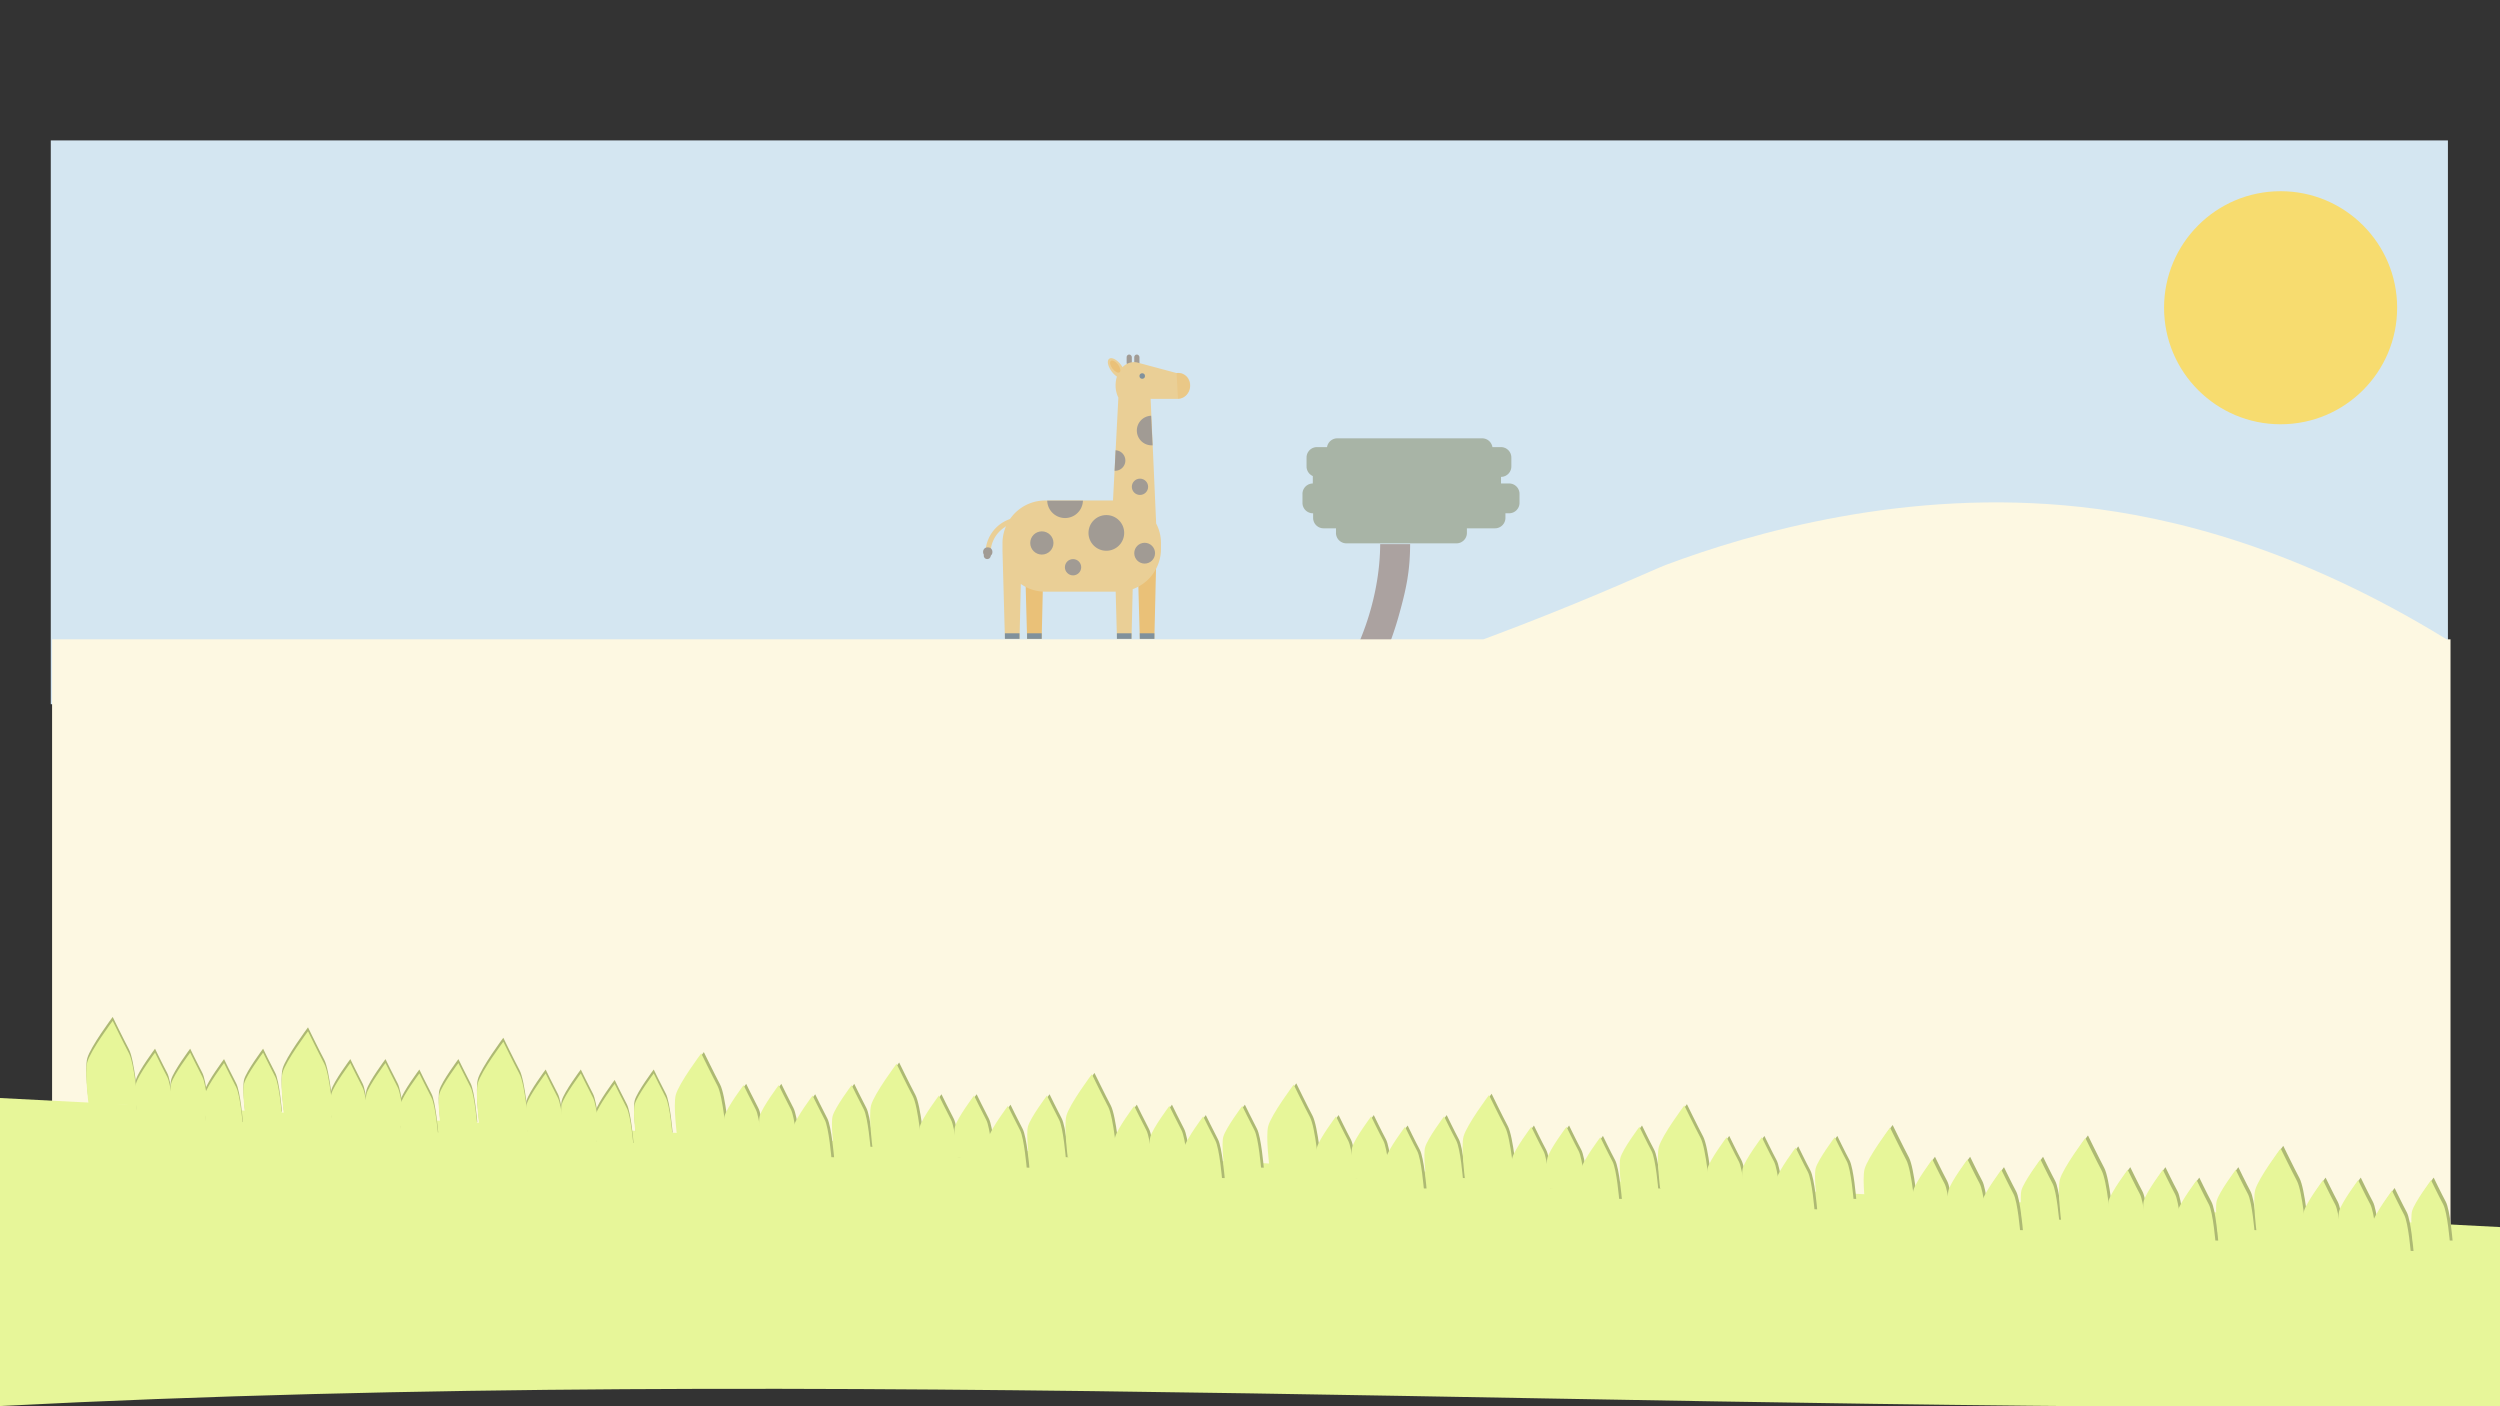 <svg id="Baggrund" xmlns="http://www.w3.org/2000/svg" width="1920" height="1080" viewBox="0 0 1920 1080"><rect x="0" y="0" width="1920" height="1080" fill="#333333" stroke="none"/><defs><style>.cls-1{fill:#d4e6f1;}.cls-13,.cls-2,.cls-8{opacity:0.5;}.cls-3{fill:#825d50;}.cls-4{fill:#fdf8e2;}.cls-5{fill:#e7f699;}.cls-6{fill:#f7dc6f;}.cls-7{fill:#adb973;}.cls-8{fill:#7d825d;}.cls-9{fill:#6e5038;}.cls-10,.cls-13{fill:#ff9c00;}.cls-11{fill:#ffb83c;}.cls-12{fill:#2c3c48;}</style></defs><title>Baggrund</title><rect class="cls-1" x="39" y="107.84" width="1841" height="433"/><g class="cls-2"><path class="cls-3" d="M1070,486.54a252.35,252.35,0,0,1-19.78,43.79,206.78,206.78,0,0,1-35.54,46.28c-13.77,13.25-28.37,22.91-43.4,28.71l.14-32.39c23.42-9,45.49-30,62.15-59s26.27-64,26.41-96.05h23c-.09,20.55-2.8,33.85-8.69,54.88Q1072.35,479.7,1070,486.54Z"/></g><path class="cls-4" d="M1878.54,491l.46,0c-114.61-70.41-211.41-94-281.32-101.69-133.37-14.59-252.42,19.84-318.49,44.6-7.54,2.82-50.88,22.91-111.55,46.34-12.48,4.82-22.57,8.59-28.43,10.77H40V947.84H1882V491Z"/><path class="cls-5" d="M0,1079.84c640-33,1277,7,1920,0V942.39L0,843.28Z"/><circle class="cls-6" cx="1751.5" cy="236.34" r="89.5"/><path class="cls-7" d="M86.55,781s8.1,16.63,12.45,24.83,7,40,7,40l-21.77-.59L68,844.84s-3.1-24.18-1-32C69.4,803.88,86.55,781,86.55,781Z"/><path class="cls-7" d="M119.06,805.39s6,12.41,9.3,18.53,5.22,29.85,5.22,29.85l-16.25-.44L105.22,853s-2.31-18-.75-23.88C106.27,822.45,119.06,805.39,119.06,805.39Z"/><path class="cls-7" d="M146.06,805.39s6.05,12.41,9.3,18.53,5.22,29.85,5.22,29.85l-16.25-.44L132.22,853s-2.31-18-.75-23.88C133.27,822.45,146.06,805.39,146.06,805.39Z"/><path class="cls-7" d="M172.06,813.39s6.05,12.41,9.3,18.53,5.22,29.85,5.22,29.85l-16.25-.44L158.22,861s-2.31-18-.75-23.88C159.27,830.45,172.06,813.39,172.06,813.39Z"/><path class="cls-7" d="M202.06,805.39s6.05,12.41,9.3,18.53,5.22,29.85,5.22,29.85l-16.25-.44L188.22,853s-2.31-18-.75-23.88C189.27,822.45,202.06,805.39,202.06,805.39Z"/><path class="cls-7" d="M236.55,789s8.1,16.63,12.45,24.83,7,40,7,40l-21.77-.59L218,852.84s-3.1-24.18-1-32C219.4,811.88,236.55,789,236.55,789Z"/><path class="cls-7" d="M269.06,813.39s6.05,12.41,9.3,18.53,5.22,29.85,5.22,29.85l-16.25-.44L255.22,861s-2.31-18-.75-23.88C256.27,830.45,269.06,813.39,269.06,813.39Z"/><path class="cls-7" d="M296.06,813.39s6.05,12.41,9.3,18.53,5.22,29.85,5.22,29.85l-16.25-.44L282.22,861s-2.31-18-.75-23.88C283.27,830.45,296.06,813.39,296.06,813.39Z"/><path class="cls-7" d="M322.06,821.39s6.05,12.41,9.3,18.53,5.22,29.85,5.22,29.85l-16.25-.44L308.22,869s-2.31-18-.75-23.88C309.27,838.45,322.06,821.39,322.06,821.39Z"/><path class="cls-7" d="M352.06,813.39s6.05,12.41,9.3,18.53,5.22,29.85,5.22,29.85l-16.25-.44L338.22,861s-2.31-18-.75-23.88C339.27,830.45,352.06,813.39,352.06,813.39Z"/><path class="cls-7" d="M386.55,797s8.1,16.63,12.45,24.83,7,40,7,40l-21.77-.59L368,860.84s-3.1-24.18-1-32C369.4,819.88,386.55,797,386.55,797Z"/><path class="cls-7" d="M419.06,821.39s6.05,12.41,9.3,18.53,5.22,29.85,5.22,29.85l-16.25-.44L405.22,869s-2.31-18-.75-23.88C406.27,838.45,419.06,821.39,419.06,821.39Z"/><path class="cls-7" d="M446.06,821.39s6.05,12.41,9.3,18.53,5.22,29.85,5.22,29.85l-16.25-.44L432.22,869s-2.31-18-.75-23.88C433.27,838.45,446.06,821.39,446.06,821.39Z"/><path class="cls-7" d="M472.06,829.39s6.05,12.41,9.3,18.53,5.22,29.85,5.22,29.85l-16.25-.44L458.22,877s-2.31-18-.75-23.88C459.27,846.45,472.06,829.39,472.06,829.39Z"/><path class="cls-7" d="M502.06,821.39s6.05,12.41,9.3,18.53,5.22,29.85,5.22,29.85l-16.25-.44L488.22,869s-2.31-18-.75-23.88C489.27,838.45,502.06,821.39,502.06,821.39Z"/><path class="cls-5" d="M86.55,784s8.1,16.63,12.45,24.83,7,40,7,40l-21.77-.59L68,847.84s-3.1-24.18-1-32C69.4,806.88,86.55,784,86.55,784Z"/><path class="cls-5" d="M119.06,808.39s6,12.41,9.3,18.53,5.22,29.85,5.22,29.85l-16.25-.44L105.22,856s-2.31-18-.75-23.88C106.27,825.45,119.06,808.39,119.06,808.39Z"/><path class="cls-5" d="M146.06,808.39s6.05,12.41,9.3,18.53,5.22,29.85,5.22,29.85l-16.25-.44L132.22,856s-2.31-18-.75-23.88C133.27,825.45,146.06,808.39,146.06,808.39Z"/><path class="cls-5" d="M172.06,816.39s6.05,12.41,9.3,18.53,5.22,29.85,5.22,29.85l-16.25-.44L158.22,864s-2.31-18-.75-23.88C159.27,833.45,172.06,816.39,172.06,816.39Z"/><path class="cls-5" d="M202.06,808.39s6.05,12.41,9.3,18.53,5.22,29.85,5.22,29.85l-16.25-.44L188.22,856s-2.31-18-.75-23.88C189.27,825.45,202.06,808.39,202.06,808.39Z"/><path class="cls-5" d="M236.55,792s8.1,16.63,12.45,24.83,7,40,7,40l-21.77-.59L218,855.84s-3.1-24.18-1-32C219.4,814.88,236.55,792,236.55,792Z"/><path class="cls-5" d="M269.06,816.39s6.05,12.41,9.3,18.53,5.22,29.85,5.22,29.85l-16.25-.44L255.22,864s-2.31-18-.75-23.88C256.27,833.45,269.06,816.39,269.06,816.39Z"/><path class="cls-5" d="M296.06,816.39s6.05,12.41,9.3,18.53,5.22,29.85,5.22,29.85l-16.25-.44L282.22,864s-2.31-18-.75-23.88C283.27,833.45,296.06,816.39,296.06,816.39Z"/><path class="cls-5" d="M322.06,824.39s6.05,12.41,9.3,18.53,5.22,29.85,5.22,29.85l-16.25-.44L308.22,872s-2.31-18-.75-23.88C309.27,841.45,322.06,824.39,322.06,824.39Z"/><path class="cls-5" d="M352.06,816.39s6.05,12.41,9.3,18.53,5.22,29.85,5.22,29.85l-16.25-.44L338.22,864s-2.31-18-.75-23.88C339.27,833.45,352.06,816.39,352.06,816.39Z"/><path class="cls-5" d="M386.55,800s8.1,16.63,12.45,24.83,7,40,7,40l-21.77-.59L368,863.84s-3.1-24.18-1-32C369.4,822.88,386.55,800,386.55,800Z"/><path class="cls-5" d="M419.06,824.39s6.05,12.41,9.3,18.53,5.22,29.85,5.22,29.85l-16.25-.44L405.22,872s-2.31-18-.75-23.88C406.27,841.45,419.06,824.39,419.06,824.39Z"/><path class="cls-5" d="M446.06,824.39s6.05,12.41,9.3,18.53,5.22,29.85,5.22,29.85l-16.25-.44L432.22,872s-2.31-18-.75-23.88C433.27,841.45,446.06,824.39,446.06,824.39Z"/><path class="cls-5" d="M472.06,832.39s6.05,12.41,9.3,18.53,5.22,29.85,5.22,29.85l-16.25-.44L458.22,880s-2.31-18-.75-23.88C459.27,849.45,472.06,832.39,472.06,832.39Z"/><path class="cls-5" d="M502.06,824.39s6.05,12.41,9.3,18.53,5.22,29.85,5.22,29.85l-16.25-.44L488.22,872s-2.31-18-.75-23.88C489.27,841.45,502.06,824.39,502.06,824.39Z"/><path class="cls-7" d="M540.55,808s8.1,16.63,12.45,24.83,7,40,7,40l-21.77-.59L522,871.84s-3.1-24.18-1-32C523.4,830.88,540.55,808,540.55,808Z"/><path class="cls-7" d="M573.06,832.39s6.05,12.41,9.3,18.53,5.22,29.85,5.22,29.85l-16.25-.44L559.22,880s-2.31-18-.75-23.88C560.27,849.45,573.06,832.39,573.06,832.39Z"/><path class="cls-7" d="M600.06,832.39s6.05,12.41,9.3,18.53,5.22,29.85,5.22,29.85l-16.25-.44L586.22,880s-2.31-18-.75-23.88C587.27,849.45,600.06,832.39,600.06,832.39Z"/><path class="cls-7" d="M626.06,840.39s6.05,12.41,9.3,18.53,5.22,29.85,5.22,29.85l-16.25-.44L612.22,888s-2.31-18-.75-23.88C613.27,857.45,626.06,840.39,626.06,840.39Z"/><path class="cls-7" d="M656.06,832.39s6.05,12.41,9.3,18.53,5.22,29.85,5.22,29.85l-16.25-.44L642.22,880s-2.31-18-.75-23.88C643.27,849.45,656.06,832.39,656.06,832.39Z"/><path class="cls-7" d="M690.55,816s8.1,16.63,12.45,24.83,7,40,7,40l-21.77-.59L672,879.84s-3.1-24.18-1-32C673.4,838.88,690.55,816,690.55,816Z"/><path class="cls-7" d="M723.06,840.39s6.05,12.41,9.3,18.53,5.22,29.85,5.22,29.85l-16.25-.44L709.22,888s-2.31-18-.75-23.88C710.27,857.45,723.06,840.39,723.06,840.39Z"/><path class="cls-7" d="M750.06,840.39s6.05,12.41,9.3,18.53,5.22,29.85,5.22,29.85l-16.25-.44L736.22,888s-2.31-18-.75-23.88C737.27,857.45,750.06,840.39,750.06,840.39Z"/><path class="cls-7" d="M776.06,848.39s6.05,12.41,9.3,18.53,5.22,29.85,5.22,29.85l-16.25-.44L762.22,896s-2.31-18-.75-23.88C763.27,865.45,776.06,848.39,776.06,848.39Z"/><path class="cls-7" d="M806.06,840.39s6.05,12.41,9.3,18.53,5.22,29.85,5.22,29.85l-16.25-.44L792.22,888s-2.31-18-.75-23.88C793.27,857.45,806.06,840.39,806.06,840.39Z"/><path class="cls-7" d="M840.55,824s8.1,16.63,12.45,24.83,7,40,7,40l-21.77-.59L822,887.84s-3.1-24.18-1-32C823.4,846.88,840.55,824,840.55,824Z"/><path class="cls-7" d="M873.06,848.39s6.05,12.41,9.3,18.53,5.22,29.85,5.22,29.85l-16.25-.44L859.22,896s-2.31-18-.75-23.88C860.27,865.45,873.06,848.39,873.06,848.39Z"/><path class="cls-7" d="M900.06,848.39s6.05,12.41,9.3,18.53,5.22,29.85,5.22,29.85l-16.25-.44L886.22,896s-2.31-18-.75-23.88C887.27,865.45,900.06,848.39,900.06,848.39Z"/><path class="cls-7" d="M926.06,856.39s6.05,12.41,9.3,18.53,5.22,29.85,5.22,29.85l-16.25-.44L912.22,904s-2.31-18-.75-23.88C913.27,873.45,926.06,856.39,926.06,856.39Z"/><path class="cls-7" d="M956.06,848.39s6.05,12.41,9.3,18.53,5.22,29.85,5.22,29.85l-16.25-.44L942.22,896s-2.31-18-.75-23.88C943.27,865.45,956.06,848.39,956.06,848.39Z"/><path class="cls-5" d="M538.55,809s8.1,16.63,12.45,24.83,7,40,7,40l-21.77-.59L520,872.84s-3.1-24.18-1-32C521.4,831.88,538.55,809,538.55,809Z"/><path class="cls-5" d="M571.06,833.39s6.05,12.41,9.3,18.53,5.22,29.85,5.22,29.85l-16.25-.44L557.22,881s-2.31-18-.75-23.88C558.27,850.45,571.06,833.39,571.06,833.39Z"/><path class="cls-5" d="M598.06,833.39s6.05,12.41,9.3,18.53,5.22,29.85,5.22,29.85l-16.25-.44L584.22,881s-2.31-18-.75-23.88C585.27,850.45,598.06,833.39,598.06,833.39Z"/><path class="cls-5" d="M624.06,841.39s6.05,12.41,9.3,18.53,5.22,29.85,5.22,29.85l-16.25-.44L610.22,889s-2.31-18-.75-23.88C611.27,858.45,624.06,841.39,624.06,841.39Z"/><path class="cls-5" d="M654.06,833.39s6.05,12.41,9.3,18.53,5.22,29.85,5.22,29.85l-16.25-.44L640.22,881s-2.31-18-.75-23.88C641.27,850.45,654.06,833.39,654.06,833.39Z"/><path class="cls-5" d="M688.55,817s8.1,16.63,12.45,24.83,7,40,7,40l-21.77-.59L670,880.84s-3.1-24.18-1-32C671.4,839.88,688.55,817,688.55,817Z"/><path class="cls-5" d="M721.06,841.39s6.05,12.41,9.3,18.53,5.22,29.85,5.22,29.85l-16.25-.44L707.22,889s-2.31-18-.75-23.88C708.27,858.45,721.06,841.39,721.06,841.39Z"/><path class="cls-5" d="M748.06,841.39s6.05,12.41,9.3,18.53,5.22,29.85,5.22,29.85l-16.25-.44L734.22,889s-2.31-18-.75-23.88C735.27,858.45,748.06,841.39,748.06,841.39Z"/><path class="cls-5" d="M774.06,849.39s6.05,12.41,9.3,18.53,5.22,29.85,5.22,29.85l-16.25-.44L760.22,897s-2.31-18-.75-23.88C761.27,866.45,774.06,849.39,774.06,849.39Z"/><path class="cls-5" d="M804.06,841.39s6.05,12.41,9.3,18.53,5.22,29.85,5.22,29.85l-16.25-.44L790.22,889s-2.31-18-.75-23.88C791.27,858.45,804.06,841.39,804.06,841.39Z"/><path class="cls-5" d="M838.55,825s8.1,16.63,12.45,24.83,7,40,7,40l-21.77-.59L820,888.84s-3.1-24.18-1-32C821.4,847.88,838.55,825,838.55,825Z"/><path class="cls-5" d="M871.06,849.39s6.05,12.41,9.3,18.53,5.22,29.85,5.22,29.85l-16.25-.44L857.22,897s-2.31-18-.75-23.88C858.27,866.45,871.06,849.39,871.06,849.39Z"/><path class="cls-5" d="M898.06,849.39s6.05,12.41,9.3,18.53,5.22,29.85,5.22,29.85l-16.25-.44L884.22,897s-2.31-18-.75-23.88C885.27,866.45,898.06,849.39,898.06,849.39Z"/><path class="cls-5" d="M924.06,857.39s6.05,12.41,9.3,18.53,5.22,29.85,5.22,29.85l-16.25-.44L910.22,905s-2.31-18-.75-23.88C911.27,874.45,924.06,857.39,924.06,857.39Z"/><path class="cls-5" d="M954.06,849.39s6.05,12.41,9.3,18.53,5.22,29.85,5.22,29.85l-16.25-.44L940.22,897s-2.31-18-.75-23.88C941.27,866.45,954.06,849.39,954.06,849.39Z"/><path class="cls-7" d="M995.55,832s8.1,16.63,12.45,24.83,7,40,7,40l-21.77-.59L977,895.84s-3.1-24.18-1-32C978.4,854.88,995.55,832,995.55,832Z"/><path class="cls-7" d="M1028.06,856.39s6,12.41,9.3,18.53,5.22,29.85,5.22,29.85l-16.25-.44-12.11-.31s-2.31-18-.75-23.88C1015.27,873.45,1028.06,856.39,1028.06,856.39Z"/><path class="cls-7" d="M1055.06,856.39s6,12.41,9.3,18.53,5.22,29.85,5.22,29.85l-16.25-.44-12.11-.31s-2.31-18-.75-23.88C1042.27,873.45,1055.06,856.39,1055.06,856.39Z"/><path class="cls-7" d="M1081.06,864.39s6,12.41,9.3,18.53,5.22,29.85,5.22,29.85l-16.25-.44-12.11-.31s-2.31-18-.75-23.88C1068.27,881.45,1081.06,864.39,1081.06,864.39Z"/><path class="cls-7" d="M1111.06,856.39s6,12.41,9.3,18.53,5.22,29.85,5.22,29.85l-16.25-.44-12.11-.31s-2.31-18-.75-23.88C1098.27,873.45,1111.06,856.39,1111.06,856.39Z"/><path class="cls-7" d="M1145.55,840s8.1,16.63,12.45,24.83,7,40,7,40l-21.77-.59-16.23-.41s-3.1-24.18-1-32C1128.4,862.88,1145.55,840,1145.55,840Z"/><path class="cls-7" d="M1178.06,864.39s6,12.41,9.3,18.53,5.22,29.85,5.22,29.85l-16.25-.44-12.11-.31s-2.31-18-.75-23.88C1165.27,881.45,1178.06,864.39,1178.06,864.39Z"/><path class="cls-7" d="M1205.06,864.39s6,12.41,9.3,18.53,5.22,29.85,5.22,29.85l-16.25-.44-12.11-.31s-2.31-18-.75-23.88C1192.27,881.45,1205.06,864.39,1205.06,864.39Z"/><path class="cls-7" d="M1231.06,872.39s6,12.41,9.3,18.53,5.22,29.85,5.22,29.85l-16.25-.44-12.11-.31s-2.31-18-.75-23.88C1218.27,889.45,1231.06,872.39,1231.06,872.39Z"/><path class="cls-7" d="M1261.06,864.39s6,12.41,9.3,18.53,5.22,29.85,5.22,29.85l-16.25-.44-12.11-.31s-2.31-18-.75-23.88C1248.27,881.45,1261.06,864.39,1261.06,864.39Z"/><path class="cls-7" d="M1295.55,848s8.1,16.63,12.45,24.83,7,40,7,40l-21.77-.59-16.23-.41s-3.1-24.18-1-32C1278.4,870.88,1295.55,848,1295.55,848Z"/><path class="cls-7" d="M1328.06,872.39s6,12.41,9.3,18.53,5.22,29.85,5.22,29.85l-16.25-.44-12.11-.31s-2.31-18-.75-23.88C1315.27,889.45,1328.06,872.39,1328.06,872.39Z"/><path class="cls-7" d="M1355.06,872.39s6,12.41,9.3,18.53,5.22,29.85,5.22,29.85l-16.25-.44-12.11-.31s-2.31-18-.75-23.88C1342.27,889.45,1355.06,872.39,1355.06,872.39Z"/><path class="cls-7" d="M1381.06,880.39s6,12.41,9.3,18.53,5.22,29.85,5.22,29.85l-16.25-.44-12.11-.31s-2.31-18-.75-23.88C1368.27,897.45,1381.06,880.39,1381.06,880.39Z"/><path class="cls-7" d="M1411.06,872.39s6,12.41,9.3,18.53,5.22,29.85,5.22,29.85l-16.25-.44-12.11-.31s-2.31-18-.75-23.88C1398.27,889.45,1411.06,872.39,1411.06,872.39Z"/><path class="cls-5" d="M993.55,833s8.1,16.63,12.45,24.83,7,40,7,40l-21.77-.59L975,896.84s-3.1-24.18-1-32C976.4,855.88,993.55,833,993.55,833Z"/><path class="cls-5" d="M1026.06,857.39s6,12.41,9.3,18.53,5.22,29.85,5.22,29.85l-16.25-.44-12.11-.31s-2.31-18-.75-23.88C1013.27,874.45,1026.06,857.39,1026.06,857.39Z"/><path class="cls-5" d="M1053.06,857.39s6,12.41,9.3,18.53,5.22,29.85,5.22,29.85l-16.25-.44-12.11-.31s-2.31-18-.75-23.88C1040.27,874.45,1053.06,857.39,1053.06,857.39Z"/><path class="cls-5" d="M1079.06,865.39s6,12.41,9.3,18.53,5.22,29.85,5.22,29.85l-16.25-.44-12.11-.31s-2.31-18-.75-23.88C1066.27,882.45,1079.06,865.39,1079.06,865.39Z"/><path class="cls-5" d="M1109.06,857.39s6,12.41,9.3,18.53,5.22,29.85,5.22,29.85l-16.25-.44-12.11-.31s-2.31-18-.75-23.88C1096.27,874.45,1109.06,857.39,1109.06,857.39Z"/><path class="cls-5" d="M1143.55,841s8.1,16.63,12.45,24.83,7,40,7,40l-21.77-.59-16.23-.41s-3.1-24.18-1-32C1126.4,863.88,1143.55,841,1143.55,841Z"/><path class="cls-5" d="M1176.06,865.39s6,12.41,9.3,18.53,5.22,29.85,5.22,29.85l-16.25-.44-12.11-.31s-2.31-18-.75-23.88C1163.27,882.45,1176.06,865.39,1176.06,865.39Z"/><path class="cls-5" d="M1203.06,865.39s6,12.41,9.3,18.53,5.22,29.85,5.22,29.85l-16.25-.44-12.11-.31s-2.31-18-.75-23.88C1190.27,882.45,1203.06,865.39,1203.06,865.39Z"/><path class="cls-5" d="M1229.06,873.39s6,12.41,9.3,18.53,5.22,29.85,5.22,29.85l-16.25-.44-12.11-.31s-2.31-18-.75-23.88C1216.27,890.45,1229.06,873.39,1229.06,873.39Z"/><path class="cls-5" d="M1259.06,865.39s6,12.41,9.3,18.53,5.22,29.85,5.22,29.85l-16.25-.44-12.11-.31s-2.31-18-.75-23.88C1246.27,882.45,1259.06,865.39,1259.06,865.39Z"/><path class="cls-5" d="M1293.55,849s8.1,16.63,12.45,24.83,7,40,7,40l-21.77-.59-16.23-.41s-3.1-24.18-1-32C1276.4,871.88,1293.55,849,1293.55,849Z"/><path class="cls-5" d="M1326.06,873.39s6,12.41,9.3,18.53,5.22,29.85,5.22,29.85l-16.25-.44-12.11-.31s-2.31-18-.75-23.88C1313.27,890.45,1326.06,873.39,1326.06,873.39Z"/><path class="cls-5" d="M1353.06,873.39s6,12.41,9.3,18.53,5.22,29.85,5.22,29.85l-16.25-.44-12.11-.31s-2.31-18-.75-23.88C1340.27,890.45,1353.06,873.39,1353.06,873.39Z"/><path class="cls-5" d="M1379.06,881.39s6,12.41,9.3,18.53,5.22,29.85,5.22,29.85l-16.25-.44-12.11-.31s-2.31-18-.75-23.88C1366.27,898.45,1379.06,881.39,1379.06,881.39Z"/><path class="cls-5" d="M1409.06,873.39s6,12.41,9.3,18.53,5.22,29.85,5.22,29.85l-16.25-.44-12.11-.31s-2.31-18-.75-23.88C1396.27,890.45,1409.06,873.39,1409.06,873.39Z"/><path class="cls-7" d="M1453.55,864s8.1,16.63,12.45,24.83,7,40,7,40l-21.77-.59-16.23-.41s-3.1-24.18-1-32C1436.4,886.88,1453.55,864,1453.55,864Z"/><path class="cls-7" d="M1486.06,888.39s6,12.41,9.3,18.53,5.22,29.85,5.22,29.85l-16.25-.44-12.11-.31s-2.31-18-.75-23.88C1473.27,905.45,1486.06,888.39,1486.06,888.39Z"/><path class="cls-7" d="M1513.06,888.39s6,12.41,9.3,18.53,5.22,29.85,5.22,29.85l-16.25-.44-12.11-.31s-2.31-18-.75-23.88C1500.27,905.45,1513.06,888.39,1513.06,888.39Z"/><path class="cls-7" d="M1539.06,896.39s6,12.41,9.3,18.53,5.22,29.85,5.22,29.85l-16.25-.44-12.11-.31s-2.31-18-.75-23.88C1526.27,913.45,1539.06,896.39,1539.06,896.39Z"/><path class="cls-7" d="M1569.06,888.39s6,12.41,9.3,18.53,5.22,29.85,5.22,29.85l-16.25-.44-12.11-.31s-2.31-18-.75-23.88C1556.27,905.45,1569.06,888.39,1569.06,888.39Z"/><path class="cls-7" d="M1603.55,872s8.1,16.63,12.45,24.83,7,40,7,40l-21.77-.59-16.23-.41s-3.1-24.18-1-32C1586.4,894.88,1603.55,872,1603.55,872Z"/><path class="cls-7" d="M1636.06,896.39s6,12.41,9.3,18.53,5.22,29.85,5.22,29.85l-16.25-.44-12.11-.31s-2.31-18-.75-23.88C1623.27,913.45,1636.06,896.39,1636.06,896.39Z"/><path class="cls-7" d="M1663.06,896.39s6,12.41,9.3,18.53,5.22,29.85,5.22,29.85l-16.25-.44-12.11-.31s-2.31-18-.75-23.88C1650.27,913.45,1663.06,896.39,1663.06,896.39Z"/><path class="cls-7" d="M1689.06,904.39s6,12.41,9.3,18.53,5.22,29.85,5.22,29.85l-16.25-.44-12.11-.31s-2.31-18-.75-23.88C1676.27,921.45,1689.06,904.39,1689.06,904.39Z"/><path class="cls-7" d="M1719.06,896.39s6,12.41,9.3,18.53,5.22,29.85,5.22,29.85l-16.25-.44-12.11-.31s-2.31-18-.75-23.88C1706.27,913.45,1719.06,896.39,1719.06,896.39Z"/><path class="cls-7" d="M1753.55,880s8.1,16.63,12.45,24.83,7,40,7,40l-21.77-.59-16.23-.41s-3.1-24.18-1-32C1736.4,902.88,1753.55,880,1753.55,880Z"/><path class="cls-7" d="M1786.06,904.39s6,12.41,9.3,18.53,5.22,29.85,5.22,29.85l-16.25-.44-12.11-.31s-2.31-18-.75-23.88C1773.27,921.45,1786.06,904.39,1786.06,904.39Z"/><path class="cls-7" d="M1813.06,904.39s6,12.41,9.3,18.53,5.22,29.85,5.22,29.85l-16.25-.44-12.11-.31s-2.31-18-.75-23.88C1800.27,921.45,1813.06,904.39,1813.06,904.39Z"/><path class="cls-7" d="M1839.06,912.39s6,12.41,9.3,18.53,5.22,29.85,5.22,29.85l-16.25-.44-12.11-.31s-2.31-18-.75-23.88C1826.27,929.45,1839.06,912.39,1839.06,912.39Z"/><path class="cls-7" d="M1869.06,904.39s6,12.41,9.3,18.53,5.22,29.85,5.22,29.85l-16.25-.44-12.11-.31s-2.31-18-.75-23.88C1856.27,921.45,1869.06,904.39,1869.06,904.39Z"/><path class="cls-5" d="M1451.55,866s8.1,16.63,12.45,24.83,7,40,7,40l-21.77-.59-16.23-.41s-3.1-24.18-1-32C1434.4,888.88,1451.55,866,1451.55,866Z"/><path class="cls-5" d="M1484.06,890.39s6,12.41,9.3,18.53,5.22,29.85,5.22,29.85l-16.25-.44-12.11-.31s-2.31-18-.75-23.88C1471.27,907.45,1484.06,890.39,1484.06,890.39Z"/><path class="cls-5" d="M1511.06,890.39s6,12.41,9.3,18.53,5.22,29.85,5.22,29.85l-16.25-.44-12.11-.31s-2.31-18-.75-23.88C1498.27,907.45,1511.06,890.39,1511.06,890.39Z"/><path class="cls-5" d="M1537.06,898.39s6,12.41,9.3,18.53,5.22,29.85,5.22,29.85l-16.25-.44-12.11-.31s-2.31-18-.75-23.88C1524.27,915.45,1537.06,898.39,1537.06,898.39Z"/><path class="cls-5" d="M1567.06,890.39s6,12.41,9.3,18.53,5.22,29.85,5.22,29.85l-16.25-.44-12.11-.31s-2.31-18-.75-23.88C1554.27,907.45,1567.06,890.39,1567.06,890.39Z"/><path class="cls-5" d="M1601.55,874s8.1,16.63,12.45,24.83,7,40,7,40l-21.77-.59-16.23-.41s-3.1-24.18-1-32C1584.4,896.88,1601.55,874,1601.55,874Z"/><path class="cls-5" d="M1634.06,898.39s6,12.41,9.3,18.53,5.22,29.85,5.22,29.85l-16.25-.44-12.11-.31s-2.31-18-.75-23.88C1621.27,915.45,1634.06,898.39,1634.06,898.39Z"/><path class="cls-5" d="M1661.06,898.39s6,12.41,9.3,18.53,5.22,29.85,5.22,29.85l-16.25-.44-12.11-.31s-2.31-18-.75-23.88C1648.27,915.45,1661.06,898.39,1661.06,898.39Z"/><path class="cls-5" d="M1687.06,906.39s6,12.41,9.3,18.53,5.22,29.85,5.22,29.85l-16.25-.44-12.11-.31s-2.31-18-.75-23.88C1674.27,923.45,1687.06,906.39,1687.06,906.39Z"/><path class="cls-5" d="M1717.06,898.39s6,12.41,9.3,18.53,5.22,29.85,5.22,29.85l-16.25-.44-12.11-.31s-2.31-18-.75-23.88C1704.27,915.45,1717.06,898.39,1717.06,898.39Z"/><path class="cls-5" d="M1751.55,882s8.1,16.63,12.45,24.83,7,40,7,40l-21.77-.59-16.23-.41s-3.1-24.18-1-32C1734.4,904.88,1751.55,882,1751.55,882Z"/><path class="cls-5" d="M1784.06,906.39s6,12.41,9.3,18.53,5.22,29.85,5.22,29.85l-16.25-.44-12.11-.31s-2.31-18-.75-23.88C1771.27,923.45,1784.06,906.39,1784.06,906.39Z"/><path class="cls-5" d="M1811.06,906.39s6,12.41,9.3,18.53,5.22,29.85,5.22,29.85l-16.25-.44-12.11-.31s-2.31-18-.75-23.88C1798.27,923.45,1811.06,906.39,1811.06,906.39Z"/><path class="cls-5" d="M1837.06,914.39s6,12.41,9.3,18.53,5.22,29.85,5.22,29.85l-16.25-.44-12.11-.31s-2.31-18-.75-23.88C1824.27,931.45,1837.06,914.39,1837.06,914.39Z"/><path class="cls-5" d="M1867.06,906.39s6,12.41,9.3,18.53,5.22,29.85,5.22,29.85l-16.25-.44-12.11-.31s-2.31-18-.75-23.88C1854.27,923.45,1867.06,906.39,1867.06,906.39Z"/><path class="cls-8" d="M1159.06,371.3h-6.29a5.79,5.79,0,0,0,0-.72v-4.33a8,8,0,0,0,7.94-7.94v-7a8,8,0,0,0-7.94-7.93h-6.59a8,8,0,0,0-7.84-6.74H1027a8,8,0,0,0-7.84,6.74h-7.79a8,8,0,0,0-7.94,7.93v7a8,8,0,0,0,4.81,7.29v5a5.79,5.79,0,0,0,0,.72h0a8,8,0,0,0-7.94,7.94v7a8,8,0,0,0,7.94,7.94h.24v3.61a8,8,0,0,0,7.94,7.93h9.62v3.61a8,8,0,0,0,7.94,7.94h84.66a8,8,0,0,0,7.94-7.94v-3.61h21.65a8,8,0,0,0,7.94-7.93v-3.61h2.88a8,8,0,0,0,7.94-7.94v-7A8,8,0,0,0,1159.06,371.3Z"/><g class="cls-2"><rect class="cls-9" x="865.25" y="272.27" width="3.99" height="8.52" rx="2"/><rect class="cls-9" x="871.11" y="272.27" width="3.99" height="8.52" rx="2"/><polygon class="cls-10" points="800 490.63 788.82 490.63 786.96 422.99 801.6 422.99 800 490.63"/><polygon class="cls-10" points="886.55 490.63 875.37 490.63 873.5 422.99 888.15 422.99 886.55 490.63"/><path class="cls-11" d="M903.7,286.53l-29.82-8a11.44,11.44,0,0,0-3-.42c-7.8,0-14.11,8-14.11,17.85a21.26,21.26,0,0,0,2.21,9.58h-.08l-4.12,78.83H802.67a32.85,32.85,0,0,0-32.76,32.75v4.53c0,.44,0,.89,0,1.33h0l1.87,67.64H783l1-42.13a32.5,32.5,0,0,0,18.71,5.91h54.12l1,36.22H869l.91-38.14a32.88,32.88,0,0,0,21.73-30.83v-4.53a32.38,32.38,0,0,0-3.71-15.08l-4.25-95.83a9.07,9.07,0,0,0,1.57.13h18.91A9.88,9.88,0,0,0,914,296.5h0C914,291.08,910,285.85,903.7,286.53Z"/><ellipse class="cls-11" cx="857.39" cy="282.78" rx="4.39" ry="9.19" transform="translate(5.1 580.58) rotate(-37.51)"/><ellipse class="cls-10" cx="856.5" cy="281.48" rx="2.65" ry="5.53" transform="translate(5.71 579.77) rotate(-37.51)"/><rect class="cls-12" x="771.78" y="486.37" width="11.18" height="4.26"/><rect class="cls-12" x="788.82" y="486.37" width="11.18" height="4.26"/><rect class="cls-12" x="857.79" y="486.37" width="11.18" height="4.26"/><rect class="cls-12" x="875.37" y="486.37" width="11.18" height="4.26"/><circle class="cls-12" cx="877.23" cy="288.78" r="2.13"/><circle class="cls-9" cx="800.14" cy="417" r="8.92"/><circle class="cls-9" cx="849.67" cy="409.28" r="13.71"/><path class="cls-9" d="M831.69,384.51a13.72,13.72,0,0,1-27.43,0"/><path class="cls-9" d="M885.19,342a11.37,11.37,0,1,1-1.12-22.71"/><path class="cls-9" d="M856.78,345.81a7.88,7.88,0,1,1-.77,15.75"/><circle class="cls-9" cx="824.1" cy="435.64" r="6.26"/><circle class="cls-9" cx="875.5" cy="373.86" r="6.26"/><circle class="cls-9" cx="879.09" cy="424.85" r="7.99"/><path class="cls-11" d="M760.76,424.85h-3.9a27.73,27.73,0,0,1,27.7-27.69v3.89A23.82,23.82,0,0,0,760.76,424.85Z"/><circle class="cls-9" cx="758.59" cy="423.92" r="3.59"/><circle class="cls-9" cx="758.2" cy="426.72" r="2.66"/><path class="cls-13" d="M903.59,286.51A9.13,9.13,0,0,1,914,296.23c-.36,5.51-4.17,10-9.32,10"/></g></svg>
